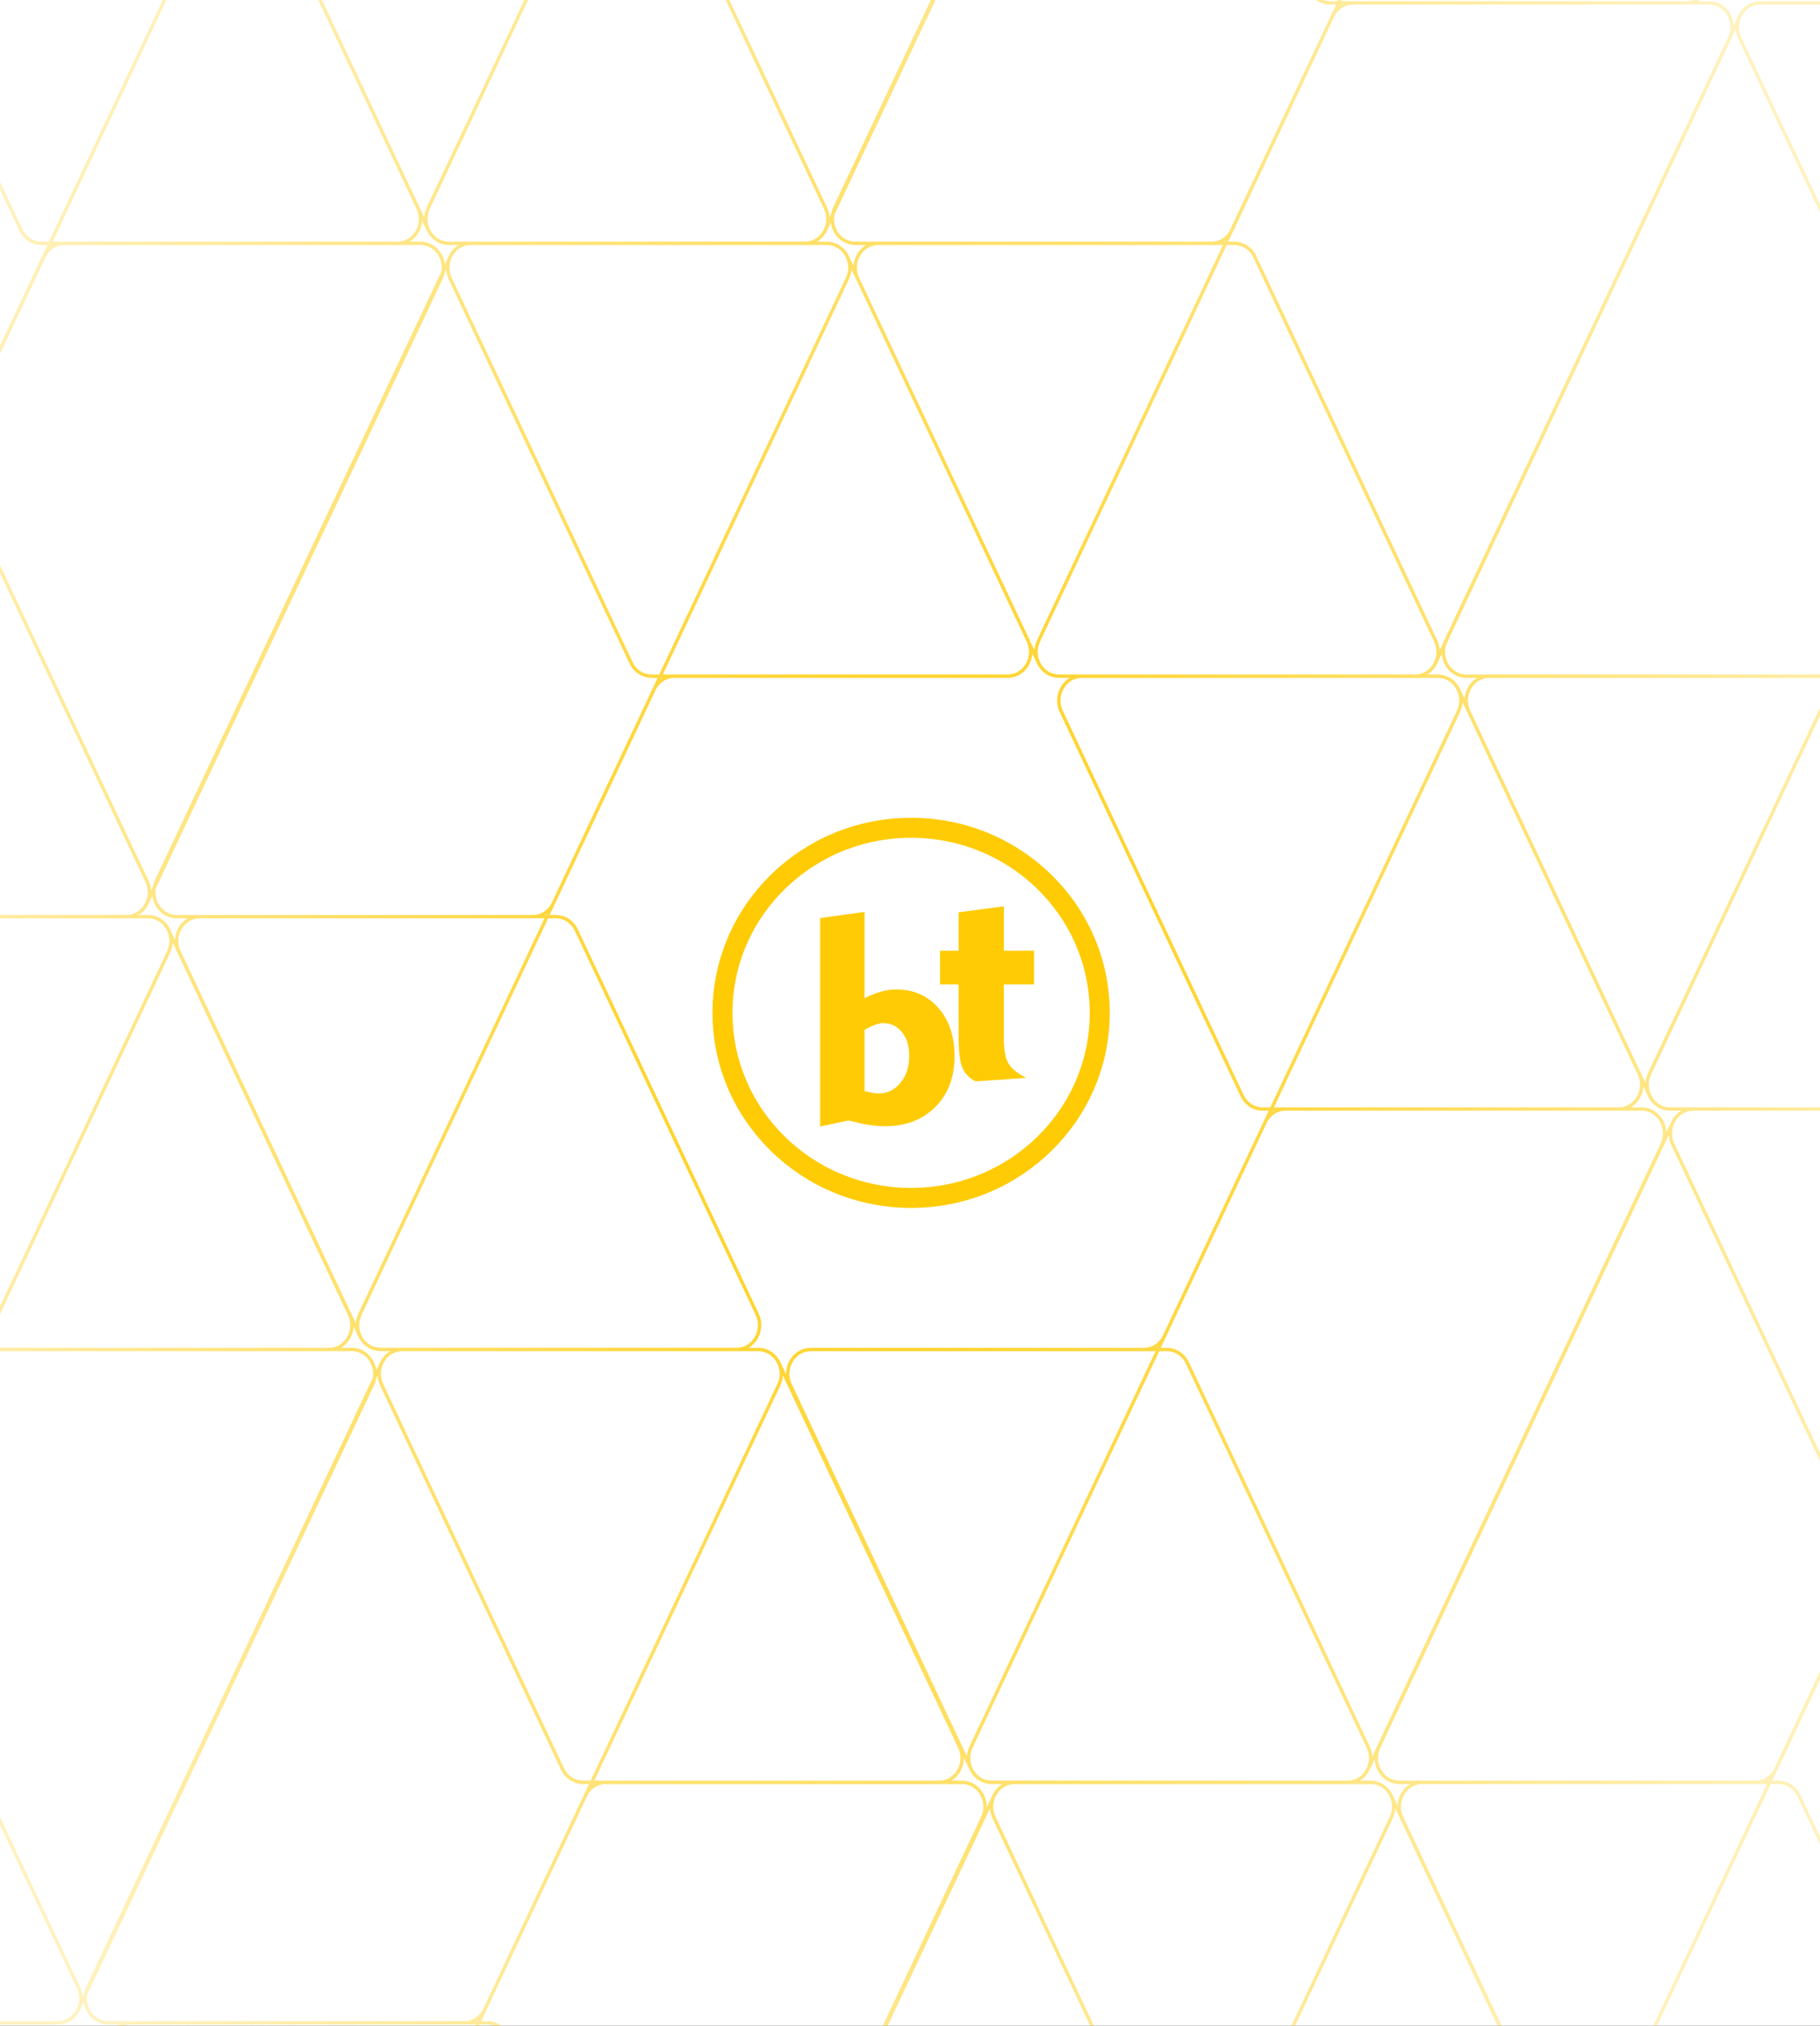 <svg width="728" height="810" viewBox="0 0 728 810" fill="none" xmlns="http://www.w3.org/2000/svg">
<rect x="0" y="0" width="728" height="810" fill="#333333" stroke="none"/>
<g clip-path="url(#clip0_144_1616)">
<rect width="728" height="810" fill="white"/>
<path d="M294.674 539.597C298.145 539.597 301.316 537.521 302.866 534.225M294.674 539.597H152.178M294.674 539.597C301.479 539.597 305.909 531.989 302.866 525.523L230.537 371.901C228.986 368.607 225.816 366.53 222.345 366.53H79.836C73.033 366.53 68.601 374.139 71.644 380.602H71.656L143.985 534.225C145.536 537.521 148.707 539.597 152.178 539.597M269.774 270.379C266.303 270.379 263.133 272.456 261.582 275.75L143.985 525.523C140.942 531.989 145.375 539.597 152.178 539.597M188.267 97.311C184.795 97.311 181.625 99.388 180.077 102.682L62.48 352.457C59.437 358.922 63.87 366.53 70.673 366.53H213.169C216.64 366.53 219.81 364.452 221.361 361.158L338.955 111.384C341.998 104.919 337.568 97.311 330.763 97.311M188.267 97.311H330.763M188.267 97.311C181.464 97.311 177.034 104.919 180.077 111.384L252.406 265.007C253.957 268.301 257.127 270.379 260.598 270.379H403.107C409.91 270.379 414.342 262.77 411.299 256.305H411.287L338.958 102.682C337.407 99.388 334.236 97.311 330.763 97.311M783.707 885.757C787.181 885.757 790.351 883.678 791.899 880.385L909.496 630.61C912.539 624.147 908.106 616.537 901.303 616.537H758.807C755.336 616.537 752.166 618.615 750.615 621.908L633.021 871.683C629.978 878.149 634.408 885.757 641.213 885.757M783.707 885.757H641.213M783.707 885.757C790.512 885.757 794.942 878.149 791.899 871.683L719.57 718.06C718.019 714.767 714.849 712.688 711.378 712.688H568.869C562.066 712.688 557.634 720.296 560.677 726.762H560.689L633.018 880.385C634.569 883.678 637.74 885.757 641.213 885.757M512.21 1155C515.681 1155 518.852 1152.92 520.402 1149.63L637.999 899.853C641.042 893.39 636.609 885.78 629.806 885.78H487.31C483.839 885.78 480.669 887.859 479.118 891.152L361.521 1140.93C358.478 1147.39 362.911 1155 369.714 1155M512.21 1155H369.714M512.21 1155C519.013 1155 523.443 1147.39 520.4 1140.93L448.071 987.304C446.52 984.01 443.349 981.932 439.878 981.932H297.372C290.567 981.932 286.137 989.539 289.18 996.005H289.19L361.521 1149.63C363.07 1152.92 366.243 1155 369.714 1155M566.088 270.378C569.559 270.378 572.729 268.301 574.278 265.007L691.874 15.232C694.917 8.767 690.485 1.159 683.682 1.159H541.185C537.714 1.159 534.544 3.237 532.993 6.53L415.399 256.305C412.356 262.77 416.786 270.378 423.591 270.378M566.088 270.378H423.591M566.088 270.378C572.891 270.378 577.321 262.77 574.278 256.305L501.948 102.682C500.397 99.388 497.227 97.311 493.756 97.311H351.247C344.445 97.311 340.012 104.919 343.055 111.384H343.067L415.397 265.007C416.948 268.301 420.12 270.378 423.591 270.378M459.675 -171.921C456.204 -171.921 453.034 -169.843 451.483 -166.55L333.887 83.225C330.844 89.69 335.276 97.298 342.079 97.298H484.575C488.047 97.298 491.217 95.221 492.768 91.927L610.364 -157.848C613.407 -164.312 608.975 -171.921 602.172 -171.921M459.675 -171.921H602.172M459.675 -171.921C452.872 -171.921 448.44 -164.312 451.483 -157.848L523.815 -4.224C525.363 -0.93 528.534 1.147 532.007 1.147H674.513C681.319 1.147 685.749 -6.461 682.706 -12.926H682.693L610.364 -166.55C608.813 -169.843 605.643 -171.921 602.172 -171.921M810.505 443.458C813.976 443.458 817.147 441.382 818.698 438.086L936.291 188.313C939.335 181.848 934.905 174.24 928.099 174.24H785.605C782.132 174.24 778.961 176.317 777.413 179.611L659.817 429.385C656.773 435.851 661.206 443.458 668.009 443.458M810.505 443.458H668.009M810.505 443.458C817.308 443.458 821.738 435.851 818.695 429.385L746.366 275.762C744.815 272.468 741.644 270.391 738.173 270.391H595.665C588.862 270.391 584.429 277.999 587.475 284.464H587.485L659.814 438.086C661.365 441.382 664.538 443.458 668.009 443.458M160.852 539.62C157.381 539.62 154.21 541.699 152.66 544.992L35.066 794.767C32.022 801.233 36.453 808.84 43.258 808.84H185.754C189.225 808.84 192.396 806.762 193.947 803.469L311.541 553.694C314.584 547.23 310.154 539.62 303.348 539.62M160.852 539.62H303.348M160.852 539.62C154.049 539.62 149.619 547.23 152.662 553.694L224.991 707.317C226.542 710.612 229.713 712.688 233.184 712.688H375.69C382.495 712.688 386.925 705.081 383.882 698.615H383.872L311.541 544.992C309.992 541.699 306.819 539.62 303.348 539.62M-83.223 366.542C-86.694 366.542 -89.865 368.619 -91.415 371.913L-209.011 621.688H-209.023C-212.066 628.152 -207.634 635.762 -200.83 635.762H-58.323C-54.851 635.762 -51.681 633.683 -50.13 630.39L67.466 380.615C70.509 374.149 66.076 366.542 59.273 366.542H-83.223ZM-83.223 366.542H59.261C62.732 366.542 65.903 368.619 67.453 371.913L139.783 525.537H139.807C142.85 532 138.418 539.61 131.615 539.61H-10.893C-14.364 539.61 -17.535 537.531 -19.085 534.238L-91.415 380.615C-94.458 374.149 -90.027 366.542 -83.223 366.542ZM424.514 275.762C426.065 272.468 429.235 270.391 432.706 270.391H575.202C582.005 270.391 586.438 277.999 583.395 284.464L465.798 534.238C464.247 537.531 461.077 539.61 457.606 539.61M89.812 -89.854L207.408 -339.628C208.959 -342.924 212.129 -345 215.6 -345H358.097C364.9 -345 369.332 -337.393 366.289 -330.927L248.693 -81.152C247.142 -77.858 243.972 -75.781 240.5 -75.781H98.004C91.201 -75.781 86.769 -83.389 89.812 -89.854ZM438.621 -186.005L366.279 -339.628C364.728 -342.924 361.558 -345 358.087 -345H215.591C208.785 -345 204.355 -337.393 207.398 -330.927L279.728 -177.304C281.279 -174.01 284.449 -171.932 287.92 -171.932H430.429C437.231 -171.932 441.664 -179.542 438.621 -186.005ZM176.376 111.372L58.779 361.147C57.228 364.441 54.058 366.517 50.587 366.517H-91.885C-98.689 366.517 -103.121 358.909 -100.078 352.444L17.518 102.67C19.068 99.376 22.239 97.299 25.71 97.299H168.205C175.011 97.299 179.441 104.907 176.398 111.372H176.376ZM-172.42 207.523L-100.09 361.146C-98.539 364.44 -95.369 366.517 -91.897 366.517H50.599C57.402 366.517 61.834 358.909 58.791 352.444L-13.539 198.821C-15.09 195.527 -18.26 193.45 -21.731 193.45H-164.239C-171.043 193.45 -175.475 201.058 -172.431 207.523H-172.42ZM-181.594 179.377L-63.999 -70.41C-62.449 -73.704 -59.278 -75.781 -55.807 -75.781H86.69C93.493 -75.781 97.926 -68.173 94.883 -61.708L-22.714 188.066C-24.264 191.36 -27.435 193.437 -30.906 193.437H-173.402C-180.206 193.437 -184.638 185.829 -181.594 179.364V179.377ZM167.212 83.226L94.883 -70.398C93.332 -73.692 90.162 -75.769 86.69 -75.769H-55.806C-62.61 -75.769 -67.041 -68.161 -63.998 -61.696L8.332 91.927C9.882 95.221 13.053 97.299 16.524 97.299H159.032C165.835 97.299 170.267 89.691 167.224 83.226H167.212ZM664.888 457.531L547.294 707.306C545.743 710.6 542.572 712.678 539.101 712.678H396.605C389.8 712.678 385.37 705.068 388.413 698.605L506.007 448.83C507.557 445.537 510.728 443.458 514.199 443.458H656.695C663.501 443.458 667.931 451.065 664.888 457.531ZM316.081 553.694L388.41 707.319C389.961 710.613 393.131 712.688 396.602 712.688H539.099C545.904 712.688 550.334 705.081 547.291 698.615L474.962 544.992C473.411 541.699 470.241 539.623 466.769 539.623H324.261C317.458 539.623 313.025 547.23 316.069 553.694H316.081ZM655.714 429.385L583.385 275.762C581.834 272.468 578.664 270.391 575.193 270.391H432.696C425.891 270.391 421.461 277.999 424.504 284.464L496.833 438.086C498.384 441.382 501.554 443.458 505.026 443.458H647.534C654.337 443.458 658.77 435.851 655.727 429.385H655.714ZM551.513 698.615L669.11 448.84C670.661 445.547 673.831 443.471 677.302 443.471H819.798C826.601 443.471 831.034 451.079 827.991 457.545L710.394 707.319C708.843 710.613 705.673 712.688 702.202 712.688H559.706C552.903 712.688 548.47 705.081 551.513 698.615ZM900.32 602.453L827.991 448.83C826.44 445.537 823.269 443.458 819.798 443.458H677.302C670.499 443.458 666.067 451.065 669.11 457.531L741.439 611.154C742.99 614.448 746.16 616.526 749.631 616.526H892.14C898.943 616.526 903.375 608.919 900.332 602.453H900.32ZM280.024 967.848L397.618 718.073C399.169 714.777 402.339 712.702 405.81 712.702H548.306C555.112 712.702 559.542 720.309 556.499 726.775L438.905 976.55C437.354 979.843 434.184 981.921 430.712 981.921H288.216C281.411 981.921 276.981 974.311 280.024 967.848ZM628.818 871.696L556.489 718.073C554.938 714.777 551.768 712.702 548.297 712.702H405.8C398.997 712.702 394.565 720.309 397.608 726.775L469.937 880.398C471.488 883.691 474.658 885.77 478.13 885.77H620.638C627.441 885.77 631.874 878.16 628.83 871.696H628.818ZM447.784 -157.859L330.188 91.915C328.637 95.209 325.467 97.286 321.996 97.286H179.499C172.697 97.286 168.264 89.678 171.307 83.213L288.903 -166.563C290.454 -169.856 293.625 -171.932 297.096 -171.932H439.592C446.395 -171.932 450.827 -164.325 447.784 -157.859ZM98.987 -61.696L171.317 91.927C172.868 95.221 176.038 97.298 179.509 97.298H322.005C328.808 97.298 333.241 89.69 330.198 83.225L257.868 -70.398C256.318 -73.692 253.147 -75.769 249.676 -75.769H107.168C100.365 -75.769 95.932 -68.161 98.975 -61.696H98.987ZM578.326 256.305L695.923 6.531C697.473 3.237 700.644 1.16 704.115 1.16H846.611C853.414 1.16 857.847 8.768 854.803 15.233L737.207 265.007C735.656 268.301 732.486 270.378 729.015 270.378H586.518C579.716 270.378 575.283 262.77 578.326 256.305ZM927.121 160.154L854.791 6.53C853.24 3.236 850.07 1.159 846.599 1.159H704.103C697.3 1.159 692.867 8.767 695.91 15.232L768.24 168.856C769.791 172.15 772.961 174.227 776.432 174.227H918.94C925.743 174.227 930.176 166.619 927.133 160.154H927.121ZM393.041 726.775L275.444 976.55C273.894 979.843 270.723 981.921 267.252 981.921H124.756C117.953 981.921 113.52 974.311 116.563 967.848L234.16 718.073C235.711 714.777 238.881 712.702 242.352 712.702H384.848C391.651 712.702 396.084 720.309 393.041 726.775ZM44.244 822.927L116.576 976.55C118.124 979.843 121.294 981.921 124.766 981.921H267.262C274.067 981.921 278.497 974.311 275.454 967.848L203.125 814.225C201.574 810.929 198.404 808.853 194.932 808.853H52.426C45.621 808.853 41.191 816.461 44.234 822.927H44.244ZM148.961 553.683L31.365 803.458C29.814 806.751 26.644 808.827 23.172 808.827H-119.312C-126.116 808.827 -130.548 801.22 -127.504 794.754L-9.909 544.979C-8.358 541.686 -5.188 539.61 -1.717 539.61H140.778C147.584 539.61 152.014 547.217 148.971 553.683H148.961ZM-199.835 649.846L-127.505 803.469C-125.955 806.764 -122.784 808.84 -119.313 808.84H23.183C29.987 808.84 34.417 801.233 31.375 794.767L-40.955 641.144C-42.505 637.851 -45.676 635.772 -49.147 635.772H-191.655C-198.458 635.772 -202.89 643.382 -199.847 649.846H-199.835Z" stroke="url(#paint0_radial_144_1616)" stroke-width="1.348" stroke-miterlimit="10"/>
<path fill-rule="evenodd" clip-rule="evenodd" d="M364.451 331C406.121 331 439.902 364.131 439.902 405C439.902 445.869 406.121 479 364.451 479C322.78 479 289 445.869 289 405C289 364.131 322.78 331 364.451 331Z" stroke="#FFCB04" stroke-width="8" stroke-miterlimit="22.926"/>
<path d="M345.822 436.251C347.099 436.599 348.183 436.831 349.073 436.986C349.963 437.141 350.757 437.219 351.473 437.219C354.956 437.219 357.859 435.806 360.201 432.961C362.543 430.136 363.704 426.555 363.704 422.201C363.704 418.272 362.736 415.117 360.782 412.718C358.846 410.318 356.331 409.118 353.234 409.118C352.363 409.118 351.318 409.331 350.099 409.776C348.86 410.202 347.447 410.879 345.822 411.789V436.251ZM328.056 450.456V367.083L345.822 364.645V399.151C348.086 397.99 350.273 397.119 352.363 396.519C354.473 395.939 356.505 395.648 358.459 395.648C365.407 395.648 371.039 398.106 375.355 403.041C379.67 407.976 381.818 414.401 381.818 422.336C381.818 430.735 379.264 437.49 374.135 442.638C369.026 447.766 362.272 450.34 353.931 450.34C352.866 450.34 351.686 450.282 350.35 450.147C349.034 450.011 347.544 449.817 345.88 449.546L339.416 448.018L328.056 450.456Z" fill="#FFCB04"/>
<path d="M383.436 414.087V393.612H376.004V380.143H383.436V364.815L401.55 362.376V380.143H413.626V393.612H401.55V415.307C401.55 419.913 402.169 423.261 403.427 425.312C404.685 427.363 407.046 429.279 410.491 431.002L390.287 432.395C387.751 431.176 385.99 429.376 384.964 426.977C383.939 424.577 383.436 420.28 383.436 414.087Z" fill="#FFCB04"/>
</g>
<defs>
<radialGradient id="paint0_radial_144_1616" cx="0" cy="0" r="1" gradientUnits="userSpaceOnUse" gradientTransform="translate(361.913 402.838) rotate(90) scale(584.662 447.178)">
<stop stop-color="#FFCB04"/>
<stop offset="1" stop-color="#FFCB04" stop-opacity="0.25"/>
</radialGradient>
<clipPath id="clip0_144_1616">
<rect width="728" height="810" fill="white"/>
</clipPath>
</defs>
</svg>
